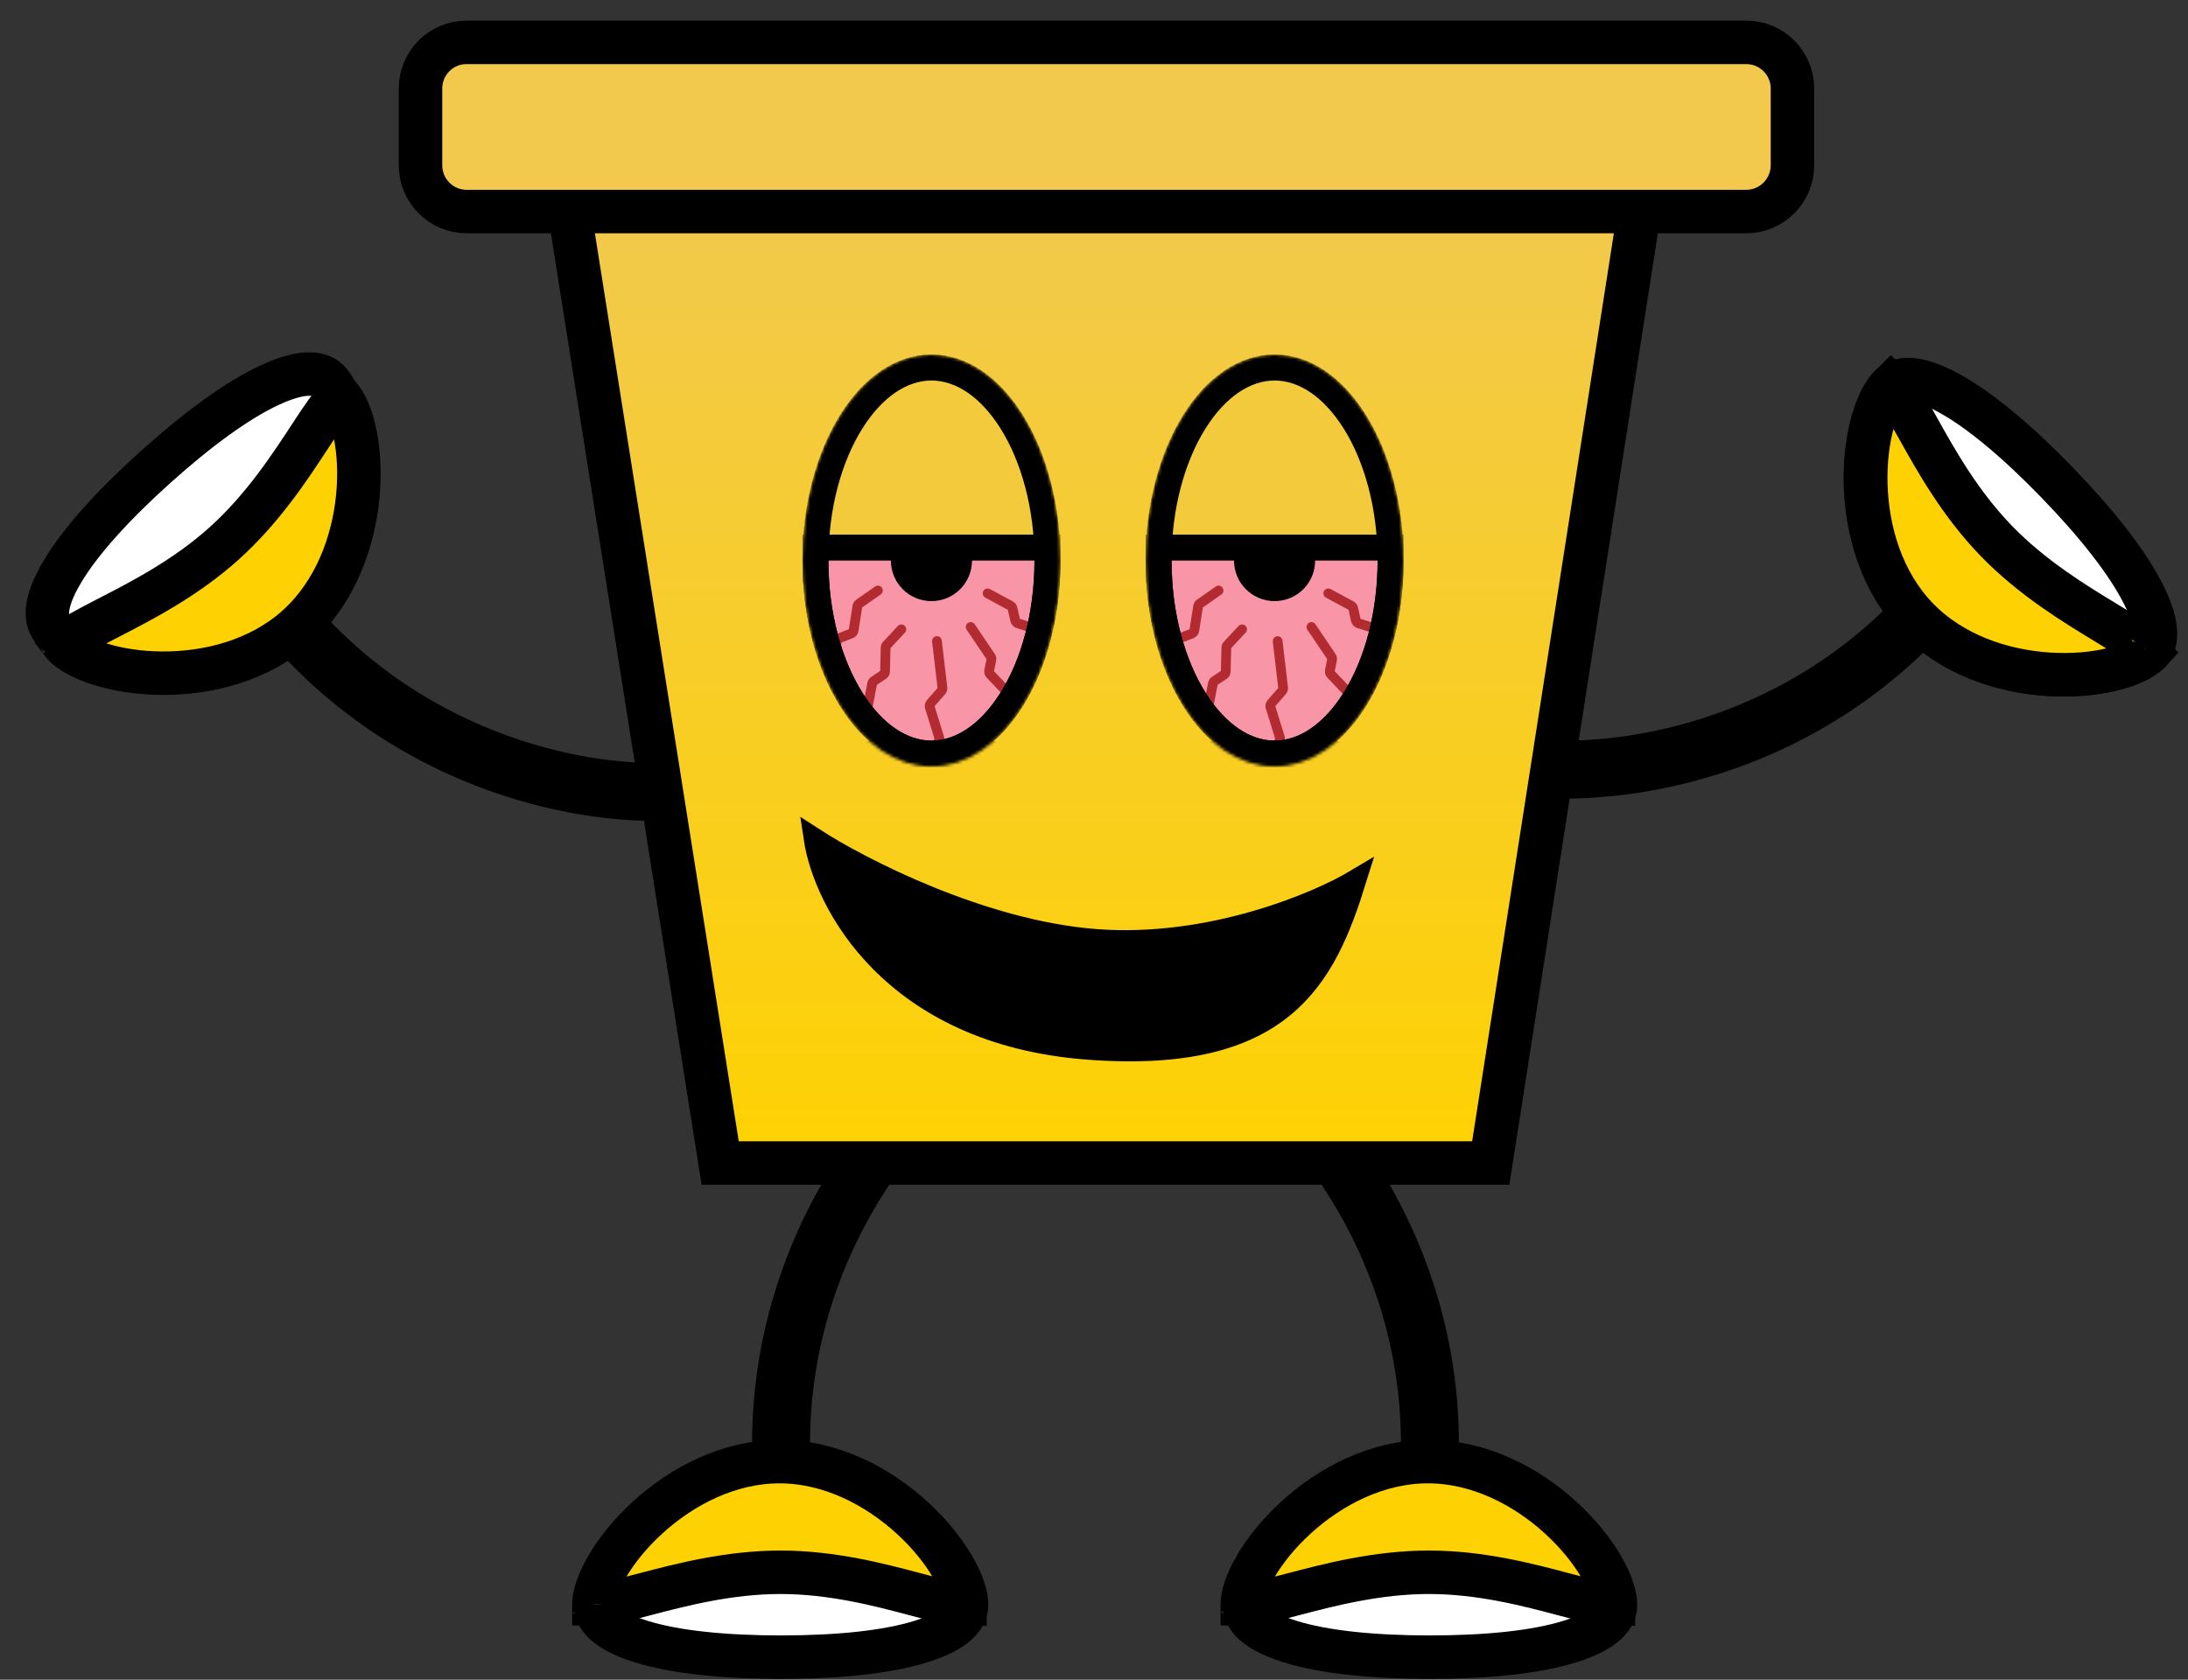 <svg width="728" height="559" viewBox="0 0 728 559" fill="none" xmlns="http://www.w3.org/2000/svg">
<rect x="0" y="0" width="728" height="559" fill="#333333" stroke="none"/>
<g clip-path="url(#clip0_720_646)">
<path d="M417.299 355.572C436.79 369.816 475.773 414.796 475.773 480.767" stroke="black" stroke-width="19.283"/>
<path d="M537.511 533.993C537.511 537.894 534.412 542.526 522.381 546.293C510.947 549.873 494.57 551.501 475.773 551.501C456.975 551.501 440.598 549.873 429.164 546.293C417.133 542.526 414.034 537.894 414.034 533.993C414.034 531.246 415.293 526.846 418.469 521.399C421.559 516.101 426.131 510.391 431.881 505.136C443.454 494.562 459.035 486.498 475.773 486.498C492.51 486.498 508.091 494.562 519.664 505.136C525.414 510.391 529.986 516.101 533.076 521.399C536.252 526.846 537.511 531.246 537.511 533.993Z" fill="white" stroke="black" stroke-width="14.462"/>
<path d="M413.338 533.916C413.338 533.935 413.338 533.954 413.338 533.973C414.112 534 415.265 533.936 416.91 533.686C419.064 533.359 421.643 532.785 424.729 532.015C426.497 531.574 428.403 531.074 430.432 530.541C442.237 527.443 458.204 523.252 475.421 523.252C492.705 523.252 508.594 527.474 520.274 530.577C522.236 531.098 524.08 531.588 525.791 532.021C528.836 532.791 531.368 533.363 533.478 533.689C535.001 533.923 536.079 533.991 536.815 533.976C536.815 533.957 536.815 533.936 536.815 533.916C536.815 531.169 535.556 526.769 532.379 521.322C529.29 516.024 524.718 510.314 518.967 505.06C507.395 494.485 491.814 486.421 475.076 486.421C458.338 486.421 442.758 494.485 431.185 505.06C425.435 510.314 420.863 516.024 417.773 521.322C414.597 526.769 413.338 531.169 413.338 533.916ZM413.427 534.919C413.427 534.919 413.426 534.913 413.422 534.903C413.425 534.914 413.427 534.919 413.427 534.919ZM536.721 534.961C536.721 534.961 536.723 534.956 536.726 534.947C536.723 534.956 536.721 534.961 536.721 534.961Z" fill="#FDD102" stroke="black" stroke-width="14.462"/>
<path d="M109.56 127.053C106.953 124.15 101.552 122.774 90.084 128.01C79.185 132.986 65.912 142.716 51.926 155.276C37.94 167.835 26.843 179.988 20.727 190.292C14.293 201.133 15.082 206.65 17.688 209.552C19.524 211.596 23.4 214.029 29.402 215.959C35.242 217.837 42.458 219.031 50.247 219.098C65.923 219.234 82.903 214.824 95.357 203.64C107.811 192.457 114.015 176.047 115.561 160.447C116.329 152.696 115.915 145.393 114.674 139.386C113.398 133.211 111.395 129.096 109.56 127.053Z" fill="white" stroke="black" stroke-width="14.462"/>
<path d="M225.97 263.138C201.951 265.563 142.893 258.142 98.815 209.057" stroke="black" stroke-width="19.283"/>
<path d="M21.152 214.493C21.139 214.478 21.126 214.464 21.114 214.45C21.672 213.913 22.572 213.191 23.963 212.277C25.784 211.081 28.087 209.785 30.898 208.296C32.508 207.443 34.26 206.541 36.126 205.582C46.979 200 61.659 192.45 74.469 180.947C87.329 169.399 96.33 155.641 102.947 145.529C104.059 143.83 105.103 142.234 106.087 140.768C107.838 138.161 109.34 136.043 110.692 134.391C111.668 133.199 112.425 132.428 112.983 131.948C112.996 131.962 113.009 131.977 113.023 131.993C114.858 134.037 116.862 138.151 118.137 144.326C119.378 150.333 119.792 157.636 119.024 165.387C117.479 180.987 111.274 197.397 98.821 208.581C86.367 219.764 69.386 224.174 53.711 224.038C45.922 223.971 38.705 222.777 32.866 220.899C26.863 218.969 22.987 216.536 21.152 214.493ZM20.548 213.686C20.548 213.686 20.551 213.692 20.555 213.702C20.55 213.692 20.548 213.686 20.548 213.686ZM112.256 131.278C112.256 131.278 112.26 131.28 112.268 131.285C112.26 131.281 112.256 131.278 112.256 131.278Z" fill="#FDD102" stroke="black" stroke-width="14.462"/>
<path d="M503.031 254.842C526.821 258.948 586.254 255.695 633.671 209.827" stroke="black" stroke-width="19.283"/>
<path d="M714.852 217.197C717.656 214.484 718.831 209.036 713.174 197.77C707.797 187.063 697.581 174.16 684.512 160.649C671.442 147.138 658.887 136.499 648.364 130.77C637.291 124.741 631.808 125.734 629.003 128.447C627.029 130.356 624.742 134.32 623.035 140.39C621.375 146.295 620.45 153.551 620.671 161.337C621.117 177.007 626.153 193.812 637.79 205.843C649.428 217.873 666.056 223.465 681.703 224.431C689.478 224.911 696.76 224.227 702.717 222.765C708.84 221.261 712.878 219.107 714.852 217.197Z" fill="white" stroke="black" stroke-width="14.462"/>
<path d="M714.988 217.163C715.001 217.149 715.015 217.136 715.028 217.123C714.509 216.547 713.662 215.764 712.339 214.755C710.606 213.434 708.4 211.98 705.701 210.297C704.155 209.332 702.47 208.31 700.676 207.222C690.242 200.891 676.129 192.329 664.159 179.954C652.142 167.531 644.129 153.175 638.239 142.623C637.249 140.85 636.32 139.185 635.441 137.654C633.878 134.93 632.529 132.711 631.296 130.969C630.406 129.711 629.705 128.889 629.182 128.37C629.168 128.384 629.154 128.398 629.139 128.412C627.164 130.322 624.877 134.286 623.171 140.356C621.511 146.261 620.585 153.516 620.807 161.303C621.252 176.973 626.289 193.778 637.926 205.809C649.563 217.839 666.192 223.431 681.838 224.397C689.613 224.877 696.896 224.193 702.852 222.73C708.975 221.227 713.013 219.072 714.988 217.163ZM715.646 216.401C715.646 216.401 715.643 216.406 715.638 216.416C715.644 216.406 715.646 216.401 715.646 216.401ZM629.955 127.753C629.955 127.753 629.95 127.755 629.942 127.76C629.95 127.756 629.955 127.753 629.955 127.753Z" fill="#FDD102" stroke="black" stroke-width="14.462"/>
<path d="M318.339 355.572C298.848 369.816 259.865 414.796 259.865 480.767" stroke="black" stroke-width="19.283"/>
<path d="M198.128 533.993C198.128 537.895 201.227 542.527 213.258 546.293C224.692 549.873 241.068 551.501 259.866 551.501C278.664 551.501 295.04 549.873 306.475 546.293C318.506 542.527 321.605 537.895 321.605 533.993C321.605 531.246 320.346 526.846 317.169 521.4C314.079 516.101 309.508 510.391 303.757 505.137C292.185 494.563 276.604 486.498 259.866 486.498C243.128 486.498 227.548 494.563 215.975 505.137C210.224 510.391 205.653 516.101 202.563 521.4C199.387 526.846 198.128 531.246 198.128 533.993Z" fill="white" stroke="black" stroke-width="14.462"/>
<path d="M239.624 387.056L189.396 69.945H545.49L496.012 387.056H239.624Z" fill="url(#paint0_linear_720_646)" stroke="black" stroke-width="14.462"/>
<path d="M596.392 29.442C596.38 20.972 589.517 14.11 581.048 14.097H155.262H155.215C146.754 14.11 139.905 20.98 139.918 29.442V55.063C139.93 63.532 146.793 70.395 155.262 70.407H581.048C589.507 70.37 596.355 63.522 596.392 55.063V29.442Z" fill="#F2C94C" stroke="black" stroke-width="14.462"/>
<mask id="mask0_720_646" style="mask-type:alpha" maskUnits="userSpaceOnUse" x="381" y="118" width="87" height="138">
<path d="M462.682 186.556C462.682 204.806 458.043 221.123 450.77 232.741C443.46 244.418 433.913 250.793 424.085 250.793C414.257 250.793 404.71 244.418 397.4 232.741C390.128 221.123 385.488 204.806 385.488 186.556C385.488 168.306 390.128 151.988 397.4 140.371C404.71 128.694 414.257 122.318 424.085 122.318C433.913 122.318 443.46 128.694 450.77 140.371C458.043 151.988 462.682 168.306 462.682 186.556Z" fill="black" stroke="black" stroke-width="8.637"/>
</mask>
<g mask="url(#mask0_720_646)">
<path d="M463.761 186.556C463.761 204.976 459.081 221.499 451.685 233.314C444.261 245.173 434.419 251.873 424.085 251.873C413.752 251.873 403.909 245.173 396.485 233.314C389.089 221.499 384.409 204.976 384.409 186.556C384.409 168.136 389.089 151.613 396.485 139.798C403.909 127.939 413.752 121.239 424.085 121.239C434.419 121.239 444.261 127.939 451.685 139.798C459.081 151.613 463.761 168.136 463.761 186.556Z" fill="#F895A6" stroke="black" stroke-width="6.478"/>
<circle cx="424.085" cy="186.556" r="13.495" fill="black"/>
<path d="M401.292 239.196L403.561 227.487C403.63 227.131 403.839 226.818 404.141 226.618L407.237 224.563C407.605 224.318 407.83 223.91 407.841 223.468L408.028 215.566C408.035 215.235 408.164 214.919 408.39 214.676L413.264 209.447" stroke="#B22B31" stroke-width="3.239" stroke-linecap="round"/>
<path d="M436.33 208.659L443.005 218.543C443.208 218.843 443.282 219.212 443.21 219.567L442.474 223.209C442.387 223.642 442.516 224.091 442.821 224.41L448.276 230.13C448.505 230.37 448.638 230.685 448.649 231.016L448.901 238.159" stroke="#B22B31" stroke-width="3.239" stroke-linecap="round"/>
<path d="M388.998 221.275L391.928 213.145C392.06 212.778 392.345 212.486 392.709 212.344L396.535 210.852C396.984 210.677 397.305 210.277 397.38 209.802L398.634 201.798C398.691 201.435 398.893 201.111 399.194 200.9L405.449 196.519" stroke="#B22B31" stroke-width="3.239" stroke-linecap="round"/>
<path d="M441.956 197.47L449.564 201.57C449.907 201.755 450.154 202.079 450.241 202.46L451.151 206.465C451.258 206.934 451.606 207.312 452.065 207.455L459.397 209.754C459.961 209.931 460.344 210.453 460.344 211.044L460.344 215.452" stroke="#B22B31" stroke-width="3.239" stroke-linecap="round"/>
<path d="M425.104 213.343L426.929 228.902C426.974 229.283 426.855 229.664 426.602 229.952L423.003 234.045C422.692 234.398 422.587 234.888 422.726 235.337L425.857 245.461C425.963 245.802 425.929 246.171 425.763 246.488L421.262 255.069" stroke="#B22B31" stroke-width="3.239" stroke-linecap="round"/>
<path d="M462.682 186.556C462.682 204.806 458.043 221.123 450.77 232.741C443.46 244.418 433.913 250.793 424.085 250.793C414.257 250.793 404.71 244.418 397.4 232.741C390.128 221.123 385.488 204.806 385.488 186.556C385.488 168.306 390.128 151.988 397.4 140.371C404.71 128.694 414.257 122.318 424.085 122.318C433.913 122.318 443.46 128.694 450.77 140.371C458.043 151.988 462.682 168.306 462.682 186.556Z" stroke="black" stroke-width="8.637"/>
<path d="M424.085 118C400.384 118 381.17 148.573 381.17 186.286H467C467 148.573 447.786 118 424.085 118Z" fill="#F4CA3D"/>
<path d="M424.085 319.619C447.786 319.619 467 289.046 467 251.333L381.17 251.333C381.17 289.046 400.383 319.619 424.085 319.619Z" fill="#F4CA3D"/>
<path d="M462.682 186.556C462.682 204.806 458.043 221.123 450.77 232.741C443.46 244.418 433.913 250.793 424.085 250.793C414.257 250.793 404.71 244.418 397.4 232.741C390.128 221.123 385.488 204.806 385.488 186.556C385.488 168.306 390.128 151.988 397.4 140.371C404.71 128.694 414.257 122.318 424.085 122.318C433.913 122.318 443.46 128.694 450.77 140.371C458.043 151.988 462.682 168.306 462.682 186.556Z" stroke="black" stroke-width="8.637"/>
<rect x="381.17" y="246.745" width="85.83" height="8.637" fill="black"/>
<rect x="381.17" y="177.919" width="85.83" height="8.637" fill="black"/>
</g>
<mask id="mask1_720_646" style="mask-type:alpha" maskUnits="userSpaceOnUse" x="267" y="118" width="86" height="138">
<path d="M348.512 186.556C348.512 204.806 343.873 221.123 336.6 232.741C329.29 244.418 319.743 250.793 309.915 250.793C300.087 250.793 290.54 244.418 283.23 232.741C275.958 221.123 271.318 204.806 271.318 186.556C271.318 168.306 275.958 151.988 283.23 140.371C290.54 128.694 300.087 122.318 309.915 122.318C319.743 122.318 329.29 128.694 336.6 140.371C343.873 151.988 348.512 168.306 348.512 186.556Z" fill="black" stroke="black" stroke-width="8.637"/>
</mask>
<g mask="url(#mask1_720_646)">
<path d="M349.592 186.556C349.592 204.976 344.911 221.499 337.515 233.314C330.092 245.173 320.249 251.873 309.915 251.873C299.582 251.873 289.739 245.173 282.315 233.314C274.919 221.499 270.239 204.976 270.239 186.556C270.239 168.136 274.919 151.613 282.315 139.798C289.739 127.939 299.582 121.239 309.915 121.239C320.249 121.239 330.092 127.939 337.515 139.798C344.911 151.613 349.592 168.136 349.592 186.556Z" fill="#F895A6" stroke="black" stroke-width="6.478"/>
<circle cx="309.915" cy="186.556" r="13.495" fill="black"/>
<path d="M287.932 239.196L290.201 227.487C290.27 227.131 290.479 226.818 290.781 226.618L293.876 224.563C294.244 224.318 294.47 223.91 294.48 223.468L294.667 215.566C294.675 215.235 294.804 214.919 295.03 214.676L299.903 209.447" stroke="#B22B31" stroke-width="3.239" stroke-linecap="round"/>
<path d="M322.97 208.659L329.645 218.543C329.848 218.843 329.921 219.212 329.85 219.567L329.114 223.209C329.026 223.642 329.156 224.091 329.46 224.41L334.916 230.13C335.144 230.37 335.277 230.685 335.289 231.016L335.54 238.159" stroke="#B22B31" stroke-width="3.239" stroke-linecap="round"/>
<path d="M275.637 221.275L278.568 213.145C278.7 212.778 278.985 212.486 279.348 212.344L283.175 210.852C283.623 210.677 283.945 210.277 284.019 209.802L285.274 201.798C285.331 201.435 285.533 201.111 285.834 200.9L292.089 196.519" stroke="#B22B31" stroke-width="3.239" stroke-linecap="round"/>
<path d="M328.595 197.47L336.203 201.57C336.547 201.755 336.794 202.079 336.88 202.46L337.791 206.465C337.897 206.934 338.245 207.312 338.705 207.455L346.036 209.754C346.6 209.931 346.984 210.453 346.984 211.044L346.984 215.452" stroke="#B22B31" stroke-width="3.239" stroke-linecap="round"/>
<path d="M311.743 213.343L313.569 228.902C313.613 229.283 313.494 229.664 313.241 229.952L309.642 234.045C309.331 234.398 309.227 234.888 309.366 235.337L312.497 245.461C312.602 245.802 312.568 246.171 312.402 246.488L307.901 255.069" stroke="#B22B31" stroke-width="3.239" stroke-linecap="round"/>
<path d="M348.512 186.556C348.512 204.806 343.873 221.123 336.6 232.741C329.29 244.418 319.743 250.793 309.915 250.793C300.087 250.793 290.54 244.418 283.23 232.741C275.958 221.123 271.318 204.806 271.318 186.556C271.318 168.306 275.958 151.988 283.23 140.371C290.54 128.694 300.087 122.318 309.915 122.318C319.743 122.318 329.29 128.694 336.6 140.371C343.873 151.988 348.512 168.306 348.512 186.556Z" stroke="black" stroke-width="8.637"/>
<path d="M309.915 118C286.214 118 267 148.573 267 186.286H352.83C352.83 148.573 333.616 118 309.915 118Z" fill="#F4CA3D"/>
<path d="M309.915 319.619C333.616 319.619 352.83 289.046 352.83 251.333L267 251.333C267 289.046 286.213 319.619 309.915 319.619Z" fill="#F4CA3D"/>
<path d="M348.512 186.556C348.512 204.806 343.873 221.123 336.6 232.741C329.29 244.418 319.743 250.793 309.915 250.793C300.087 250.793 290.54 244.418 283.23 232.741C275.958 221.123 271.318 204.806 271.318 186.556C271.318 168.306 275.958 151.988 283.23 140.371C290.54 128.694 300.087 122.318 309.915 122.318C319.743 122.318 329.29 128.694 336.6 140.371C343.873 151.988 348.512 168.306 348.512 186.556Z" stroke="black" stroke-width="8.637"/>
<rect x="267" y="246.745" width="85.83" height="8.637" fill="black"/>
<rect x="267" y="177.919" width="85.83" height="8.637" fill="black"/>
</g>
<path d="M197.601 533.917C197.601 533.937 197.601 533.956 197.601 533.974C198.376 534.001 199.528 533.937 201.174 533.688C203.328 533.361 205.906 532.786 208.993 532.016C210.761 531.575 212.667 531.075 214.696 530.542C226.501 527.444 242.468 523.253 259.684 523.253C276.968 523.253 292.858 527.475 304.537 530.578C306.5 531.099 308.343 531.589 310.054 532.022C313.099 532.792 315.632 533.365 317.741 533.69C319.264 533.925 320.343 533.993 321.078 533.978C321.078 533.958 321.078 533.938 321.078 533.917C321.078 531.17 319.819 526.771 316.643 521.324C313.553 516.026 308.982 510.316 303.231 505.061C291.658 494.487 276.078 486.423 259.34 486.423C242.602 486.423 227.021 494.487 215.449 505.061C209.698 510.316 205.126 516.026 202.037 521.324C198.86 526.771 197.601 531.17 197.601 533.917ZM197.691 534.92C197.691 534.92 197.689 534.915 197.686 534.904C197.689 534.915 197.691 534.921 197.691 534.92ZM320.985 534.962C320.985 534.962 320.987 534.958 320.989 534.948C320.986 534.957 320.985 534.962 320.985 534.962Z" fill="#FDD102" stroke="black" stroke-width="14.462"/>
<path d="M364.602 312.679C326.798 309.787 286.362 289.002 270.869 278.971C274.032 300.291 296.649 344.178 361.81 349.164C426.971 354.15 440.969 325.647 451.18 292.769C438.072 300.611 402.405 315.572 364.602 312.679Z" fill="black" stroke="black" stroke-width="6.965"/>
</g>
<defs>
<linearGradient id="paint0_linear_720_646" x1="367.443" y1="69.945" x2="367.443" y2="387.056" gradientUnits="userSpaceOnUse">
<stop stop-color="#F2C94C"/>
<stop offset="1" stop-color="#FED202"/>
</linearGradient>
<clipPath id="clip0_720_646">
<rect width="727.638" height="558.867" fill="white"/>
</clipPath>
</defs>
</svg>
